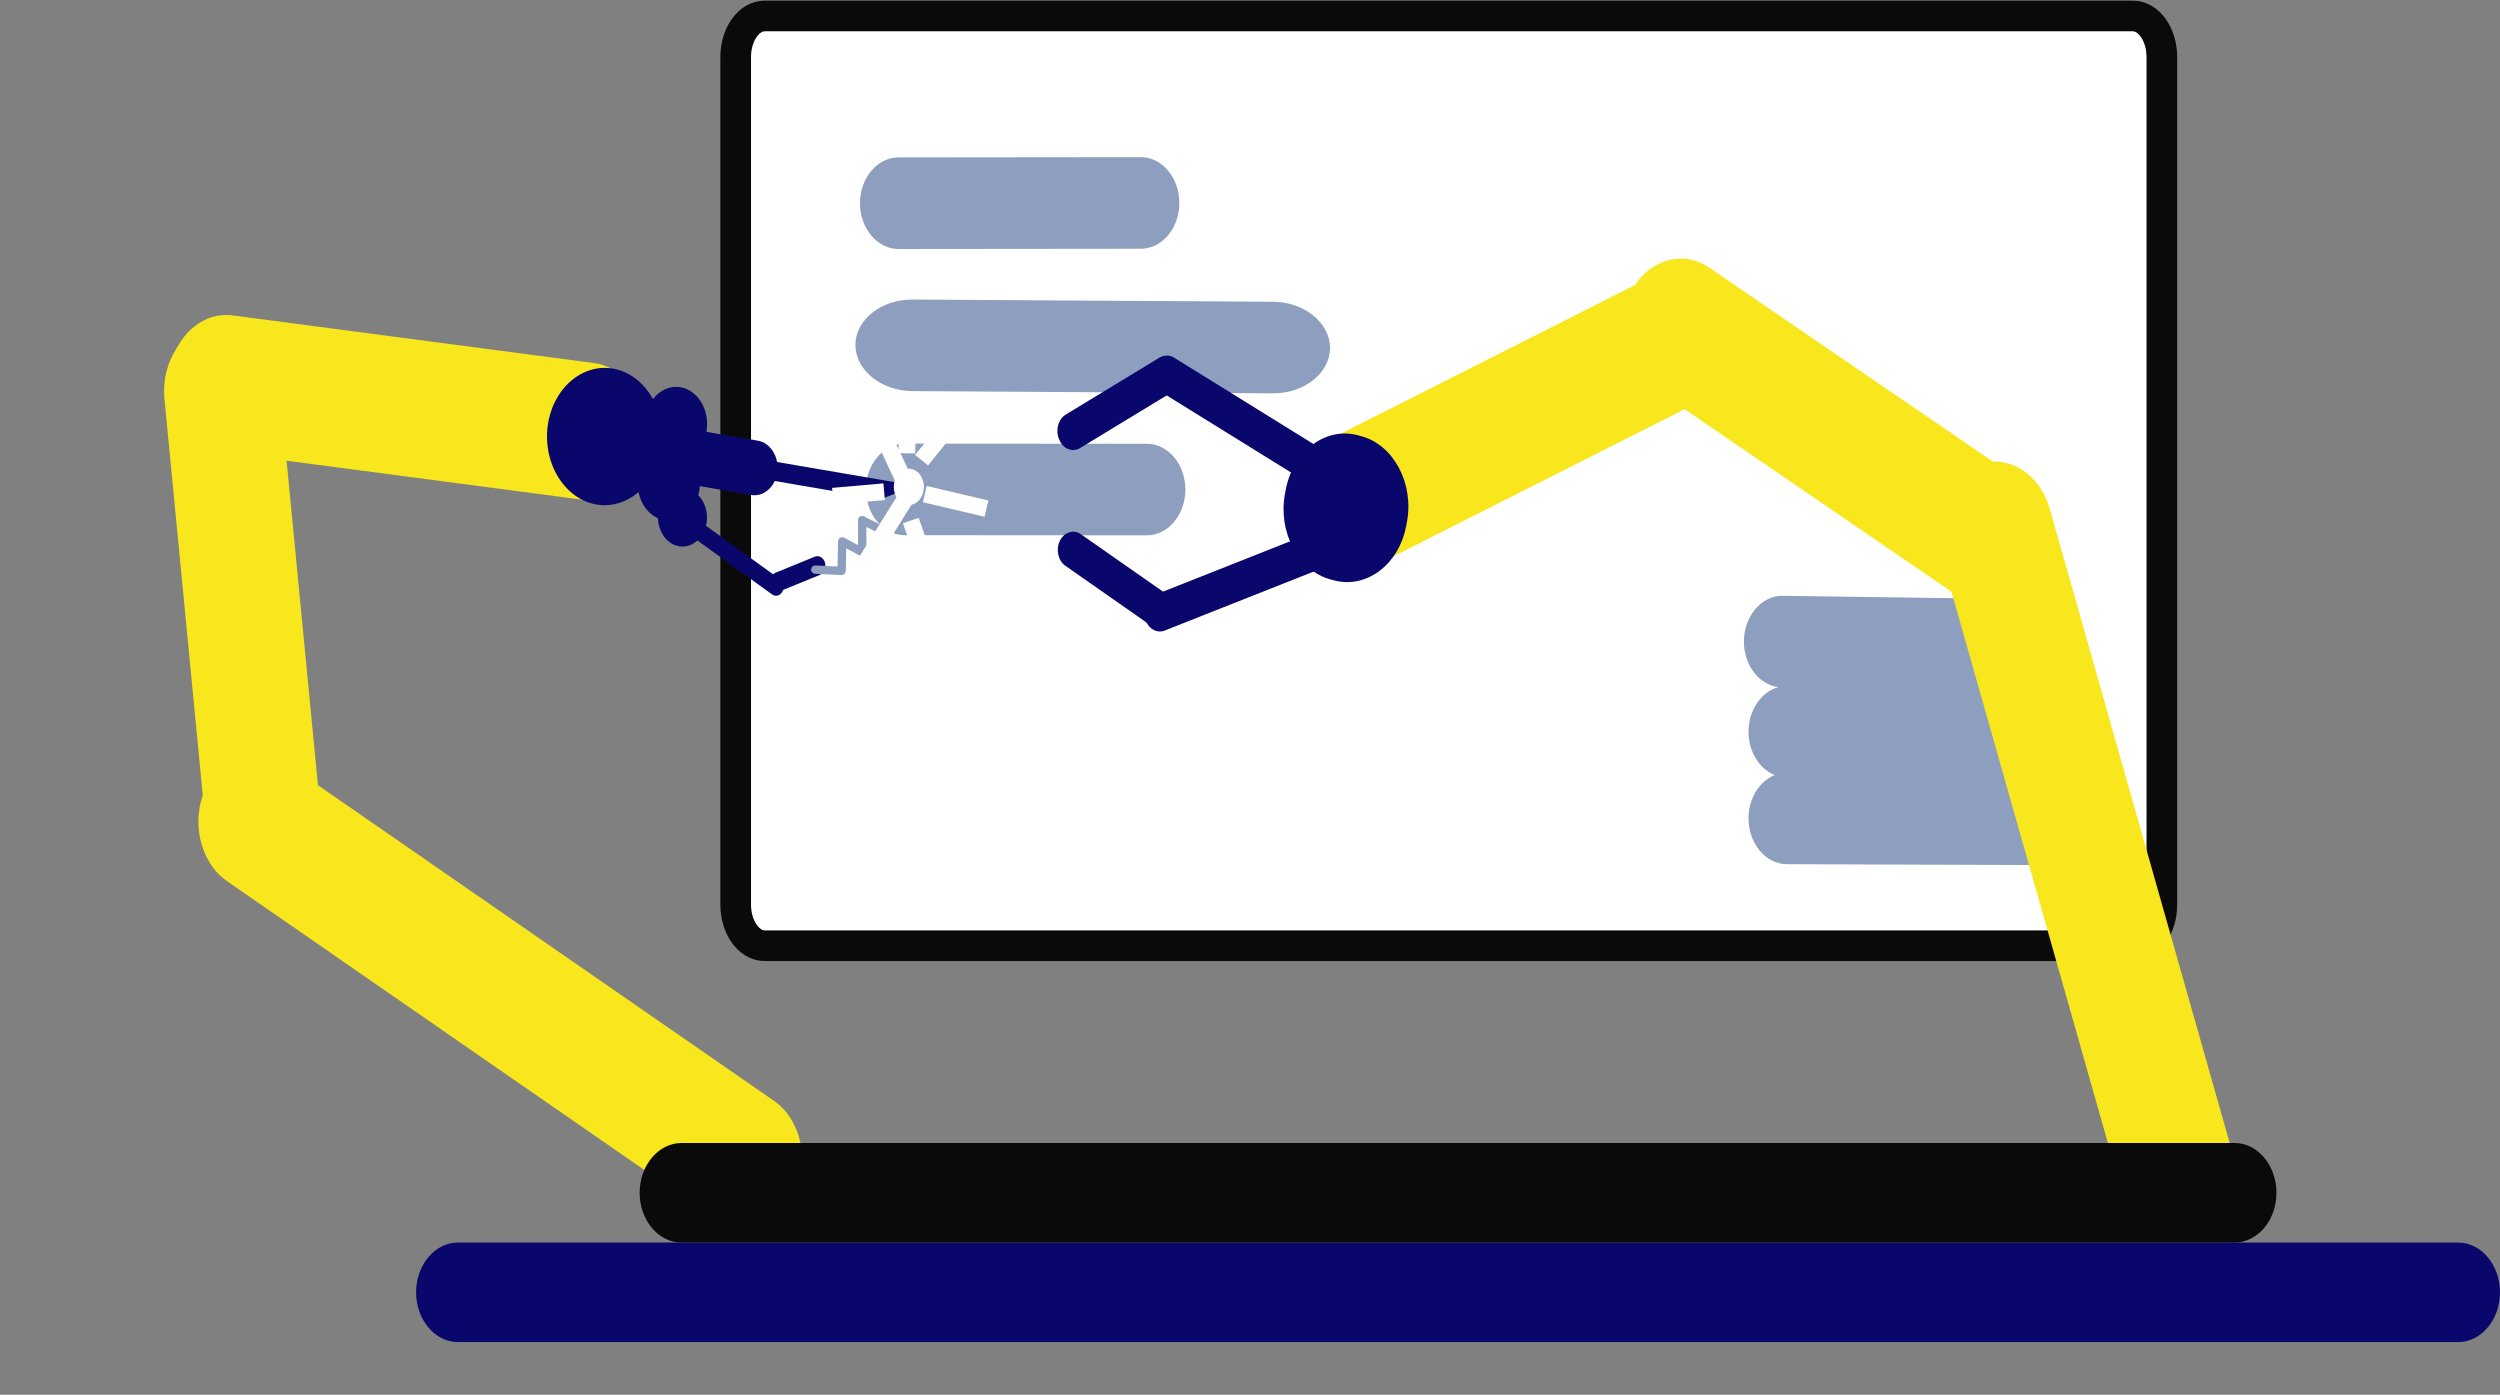 <svg width="898" height="501" viewBox="0 0 898 501" fill="none" xmlns="http://www.w3.org/2000/svg">
<rect x="0" y="0" width="898" height="501" fill="#808080" stroke="none"/>
<path d="M776.538 20.511V324.928C776.538 333.084 771.853 339.706 766.083 339.706H274.713C268.943 339.706 264.258 333.084 264.258 324.928V20.511C264.258 12.355 268.943 5.734 274.713 5.734H766.083C771.853 5.734 776.538 12.355 776.538 20.511Z" fill="white"/>
<path d="M776.538 20.511V324.928C776.538 333.084 771.853 339.706 766.083 339.706H274.713C268.943 339.706 264.258 333.084 264.258 324.928V20.511C264.258 12.355 268.943 5.734 274.713 5.734H766.083C771.853 5.734 776.538 12.355 776.538 20.511Z" stroke="#0A0A0A" stroke-width="11.012"/>
<path d="M728.925 310.708L641.84 310.416C634.24 310.39 628.041 302.968 628.062 293.923C628.084 284.878 634.318 277.498 641.917 277.524L729.003 277.816C736.602 277.842 742.802 285.264 742.78 294.309C742.759 303.354 736.524 310.734 728.925 310.708Z" fill="#8E9EBF"/>
<path d="M457.208 141.284L327.803 140.486C316.511 140.416 307.274 132.958 307.276 123.913C307.279 114.868 316.519 107.524 327.811 107.594L457.216 108.392C468.508 108.462 477.745 115.919 477.743 124.964C477.74 134.009 468.5 141.354 457.208 141.284Z" fill="#8E9EBF"/>
<path d="M411.964 192.292L324.878 192.24C317.279 192.235 311.065 184.831 311.069 175.786L311.068 175.785C311.072 166.74 317.293 159.344 324.892 159.348L411.978 159.4C419.577 159.404 425.791 166.81 425.787 175.855C425.783 184.9 419.563 192.296 411.964 192.292Z" fill="#8E9EBF"/>
<path d="M409.82 89.347L322.733 89.437C315.135 89.445 308.912 82.051 308.906 73.005C308.899 63.96 315.11 56.553 322.709 56.545L409.796 56.455C417.395 56.447 423.617 63.841 423.624 72.886C423.63 81.932 417.419 89.339 409.82 89.347Z" fill="#8E9EBF"/>
<path d="M728.899 279.77L641.814 279.288C634.215 279.246 628.027 271.81 628.062 262.765C628.098 253.72 634.344 246.354 641.943 246.396L729.028 246.879C736.627 246.921 742.815 254.357 742.78 263.402C742.744 272.447 736.498 279.813 728.899 279.77Z" fill="#8E9EBF"/>
<path d="M727.145 248.118L640.065 246.903C632.466 246.797 626.322 239.31 626.411 230.265C626.501 221.22 632.79 213.907 640.389 214.014L727.469 215.229C735.067 215.334 741.211 222.822 741.122 231.867C741.033 240.912 734.744 248.225 727.145 248.118Z" fill="#8E9EBF"/>
<path d="M100.25 137.643L115.185 292.113C116.488 305.591 108.29 317.888 96.966 319.439L96.966 319.44C85.642 320.991 75.311 311.233 74.008 297.754L59.072 143.285C57.769 129.806 65.968 117.508 77.292 115.957C88.616 114.406 98.946 124.165 100.25 137.643Z" fill="#F8E71C"/>
<path d="M102.382 273.855L277.91 395.34C287.764 402.16 291.137 417.339 285.408 429.067C279.678 440.797 266.928 444.812 257.074 437.992L81.546 316.507C71.692 309.687 68.318 294.51 74.048 282.781C79.777 271.052 92.527 267.036 102.382 273.855Z" fill="#F8E71C"/>
<path d="M231.68 157.646C230.983 165.117 227.513 171.459 222.634 175.376C221.469 176.312 220.233 177.104 218.921 177.742C215.813 179.274 212.361 179.921 208.802 179.448L78.963 162.333C67.637 160.839 59.39 148.583 60.645 135.101C61.342 127.631 64.805 121.295 69.691 117.372C73.621 114.217 78.473 112.633 83.531 113.293L213.358 130.406C216.923 130.87 220.179 132.415 222.943 134.715C228.944 139.736 232.54 148.4 231.68 157.646Z" fill="#F8E71C"/>
<path d="M327.942 177.804C327.715 179.684 326.246 180.996 324.655 180.724L278.299 172.769C276.687 176.267 273.355 178.394 269.858 177.793L251.395 174.623L251.273 175.616C251.179 176.402 251.034 177.158 250.821 177.892C251.337 178.386 251.792 178.971 252.185 179.604C253.538 181.754 254.2 184.509 253.854 187.367C253.79 187.888 253.701 188.385 253.577 188.859L277.695 206.288C277.921 206.053 278.191 205.875 278.501 205.748L292.657 199.97C294.16 199.351 295.814 200.309 296.339 202.106C296.851 203.902 296.047 205.872 294.539 206.481L281.284 211.908C281.22 212.094 281.156 212.278 281.059 212.464C280.288 213.977 278.636 214.45 277.368 213.541L250.516 194.14C248.7 195.811 246.33 196.643 243.891 196.223C241.495 195.821 239.453 194.279 238.113 192.132C237.041 190.438 236.407 188.368 236.358 186.162C234.311 185.265 232.566 183.671 231.305 181.663C230.389 180.206 229.723 178.535 229.366 176.736C229.176 176.915 228.967 177.083 228.759 177.25C224.83 180.405 219.976 181.987 214.927 181.323C211.361 180.857 208.105 179.313 205.347 177.022C199.346 172.002 195.75 163.337 196.61 154.092C197.307 146.621 200.77 140.285 205.648 136.368C206.814 135.432 208.057 134.633 209.369 133.995C212.476 132.462 215.934 131.826 219.487 132.288C225.764 133.118 231.092 137.249 234.382 143.055C234.44 143.157 234.497 143.257 234.547 143.365C236.952 140.178 240.612 138.43 244.421 139.087C247.455 139.606 250.039 141.568 251.761 144.291C253.47 147.008 254.312 150.516 253.877 154.129L253.754 155.122L272.218 158.292C274.477 158.671 276.392 160.128 277.659 162.146C278.362 163.267 278.86 164.563 279.13 165.951L325.481 173.898C327.065 174.176 328.173 175.933 327.942 177.804Z" fill="#09076B"/>
<path d="M736.221 182.586L801.187 411.565C804.834 424.42 798.981 438.49 788.181 442.831C777.382 447.171 765.563 440.208 761.915 427.352L696.949 198.373C693.302 185.519 699.155 171.449 709.955 167.107C720.754 162.766 732.574 169.732 736.221 182.586Z" fill="#F8E71C"/>
<path d="M706.622 216.394L593.354 138.938C583.471 132.179 580.03 117.023 585.708 105.259C591.386 93.494 604.118 89.398 614.002 96.157L727.27 173.613C737.153 180.371 740.594 195.528 734.917 207.292C729.238 219.057 716.506 223.153 706.622 216.394Z" fill="#F8E71C"/>
<path d="M476.265 158.49L596.509 97.736C607.003 92.435 619.231 98.316 623.686 110.804L623.685 110.805C628.138 123.294 623.198 137.85 612.706 143.152L492.461 203.906C481.969 209.207 469.74 203.325 465.286 190.837L465.286 190.836C460.832 178.348 465.773 163.792 476.265 158.49Z" fill="#F8E71C"/>
<path d="M487.829 156.362L488.984 156.673C500.631 159.818 507.998 173.734 505.355 187.596L505.093 188.972C502.452 202.833 490.762 211.602 479.115 208.457L477.96 208.146C466.313 205.001 458.947 191.086 461.588 177.224L461.85 175.849C464.492 161.986 476.183 153.216 487.829 156.362Z" fill="#09076B"/>
<path d="M882.983 482.077H164.479C156.219 482.077 149.461 474.032 149.461 464.201C149.461 454.369 156.219 446.325 164.479 446.325H882.983C891.243 446.325 898 454.369 898 464.201C898 474.032 891.243 482.077 882.983 482.077Z" fill="#09076B"/>
<path d="M802.687 446.326H244.775C236.515 446.326 229.757 438.28 229.757 428.45V428.447C229.757 418.617 236.515 410.571 244.775 410.571H802.687C810.946 410.571 817.705 418.617 817.705 428.447V428.45C817.705 438.28 810.946 446.326 802.687 446.326Z" fill="#0A0A0A"/>
<path d="M414.789 213.689L473.163 190.575C476.042 189.436 479.184 191.308 480.14 194.736L480.235 195.076C481.194 198.503 479.62 202.24 476.741 203.38L418.367 226.492C415.487 227.632 412.348 225.761 411.39 222.334L411.295 221.994C410.338 218.566 411.909 214.828 414.789 213.689Z" fill="#09076B"/>
<path d="M421.738 128.466L476.298 162.295C478.99 163.963 480.044 167.949 478.642 171.153L478.505 171.471C477.103 174.674 473.753 175.931 471.063 174.262L416.5 140.435C413.809 138.764 412.754 134.778 414.155 131.575L414.296 131.257C415.697 128.053 419.047 126.797 421.738 128.466Z" fill="#09076B"/>
<path d="M382.816 148.915L416.238 128.602C418.941 126.959 422.281 128.248 423.661 131.464L423.798 131.785C425.179 135.001 424.096 138.978 421.393 140.62L387.971 160.934C385.269 162.577 381.927 161.289 380.547 158.071L380.411 157.752C379.031 154.535 380.113 150.558 382.816 148.915Z" fill="#09076B"/>
<path d="M388.264 191.901L419.512 213.741C422.129 215.57 423.012 219.615 421.477 222.73C419.94 225.845 416.542 226.897 413.925 225.068L382.677 203.228C380.059 201.399 379.176 197.353 380.712 194.24C382.248 191.124 385.647 190.073 388.264 191.901Z" fill="#09076B"/>
<path d="M292.857 204.611L302.296 205.07L302.524 194.473L309.728 198.37L309.695 186.829L317.555 190.794L317.883 180.339L325.028 177.543" stroke="#8E9EBF" stroke-width="3" stroke-linecap="round" stroke-linejoin="round"/>
<path d="M331.736 176.235C331.107 179.758 328.232 182.019 325.319 181.282C322.406 180.545 320.552 177.087 321.181 173.565C321.81 170.042 324.686 167.781 327.598 168.518C330.511 169.255 332.365 172.713 331.736 176.235Z" fill="white"/>
<path d="M325.229 179.121C325.229 179.121 307.673 207.236 294.741 227.943Z" fill="url(#paint0_radial_147_5362)"/>
<path d="M325.229 179.121C325.229 179.121 307.673 207.236 294.741 227.943" stroke="white" stroke-width="6"/>
<path d="M324.21 171.499L295.609 110.441C295.609 110.441 300.736 121.387 306.649 134.009" fill="url(#paint1_radial_147_5362)"/>
<path d="M324.21 171.499L295.609 110.441C295.609 110.441 300.736 121.387 306.649 134.009" stroke="white" stroke-width="6"/>
<path d="M331.03 165.292C331.03 165.292 338.596 155.902 344.167 148.986Z" fill="url(#paint2_radial_147_5362)"/>
<path d="M331.03 165.292C331.03 165.292 338.596 155.902 344.167 148.986" stroke="white" stroke-width="6"/>
<path d="M332.185 177.482C332.185 177.482 344.945 180.484 354.343 182.695Z" fill="url(#paint3_radial_147_5362)"/>
<path d="M332.185 177.482C332.185 177.482 344.945 180.484 354.343 182.695" stroke="white" stroke-width="6"/>
<path d="M317.584 176.62C317.584 176.62 306.971 177.553 299.153 178.239Z" fill="url(#paint4_radial_147_5362)"/>
<path d="M317.584 176.62C317.584 176.62 306.971 177.553 299.153 178.239" stroke="white" stroke-width="6"/>
<path d="M327.158 186.974C327.158 186.974 331.301 198.875 334.353 207.64Z" fill="url(#paint5_radial_147_5362)"/>
<path d="M327.158 186.974C327.158 186.974 331.301 198.875 334.353 207.64" stroke="white" stroke-width="6"/>
<path d="M325.759 162.826C325.759 162.826 325.889 153.589 325.985 146.785Z" fill="url(#paint6_radial_147_5362)"/>
<path d="M325.759 162.826C325.759 162.826 325.889 153.589 325.985 146.785" stroke="white" stroke-width="6"/>
<defs>
<radialGradient id="paint0_radial_147_5362" cx="0" cy="0" r="1" gradientUnits="userSpaceOnUse" gradientTransform="translate(-88.39 800.207) rotate(100.125) scale(110.124 93.709)">
<stop stop-color="white"/>
<stop offset="1"/>
</radialGradient>
<radialGradient id="paint1_radial_147_5362" cx="0" cy="0" r="1" gradientUnits="userSpaceOnUse" gradientTransform="translate(-88.39 800.207) rotate(100.125) scale(110.124 93.709)">
<stop stop-color="white"/>
<stop offset="1"/>
</radialGradient>
<radialGradient id="paint2_radial_147_5362" cx="0" cy="0" r="1" gradientUnits="userSpaceOnUse" gradientTransform="translate(-88.39 800.207) rotate(100.125) scale(110.124 93.709)">
<stop stop-color="white"/>
<stop offset="1"/>
</radialGradient>
<radialGradient id="paint3_radial_147_5362" cx="0" cy="0" r="1" gradientUnits="userSpaceOnUse" gradientTransform="translate(-88.39 800.207) rotate(100.125) scale(110.124 93.709)">
<stop stop-color="white"/>
<stop offset="1"/>
</radialGradient>
<radialGradient id="paint4_radial_147_5362" cx="0" cy="0" r="1" gradientUnits="userSpaceOnUse" gradientTransform="translate(-88.391 800.207) rotate(100.125) scale(110.124 93.709)">
<stop stop-color="white"/>
<stop offset="1"/>
</radialGradient>
<radialGradient id="paint5_radial_147_5362" cx="0" cy="0" r="1" gradientUnits="userSpaceOnUse" gradientTransform="translate(-88.39 800.207) rotate(100.125) scale(110.124 93.709)">
<stop stop-color="white"/>
<stop offset="1"/>
</radialGradient>
<radialGradient id="paint6_radial_147_5362" cx="0" cy="0" r="1" gradientUnits="userSpaceOnUse" gradientTransform="translate(-88.39 800.207) rotate(100.125) scale(110.124 93.709)">
<stop stop-color="white"/>
<stop offset="1"/>
</radialGradient>
</defs>
</svg>
